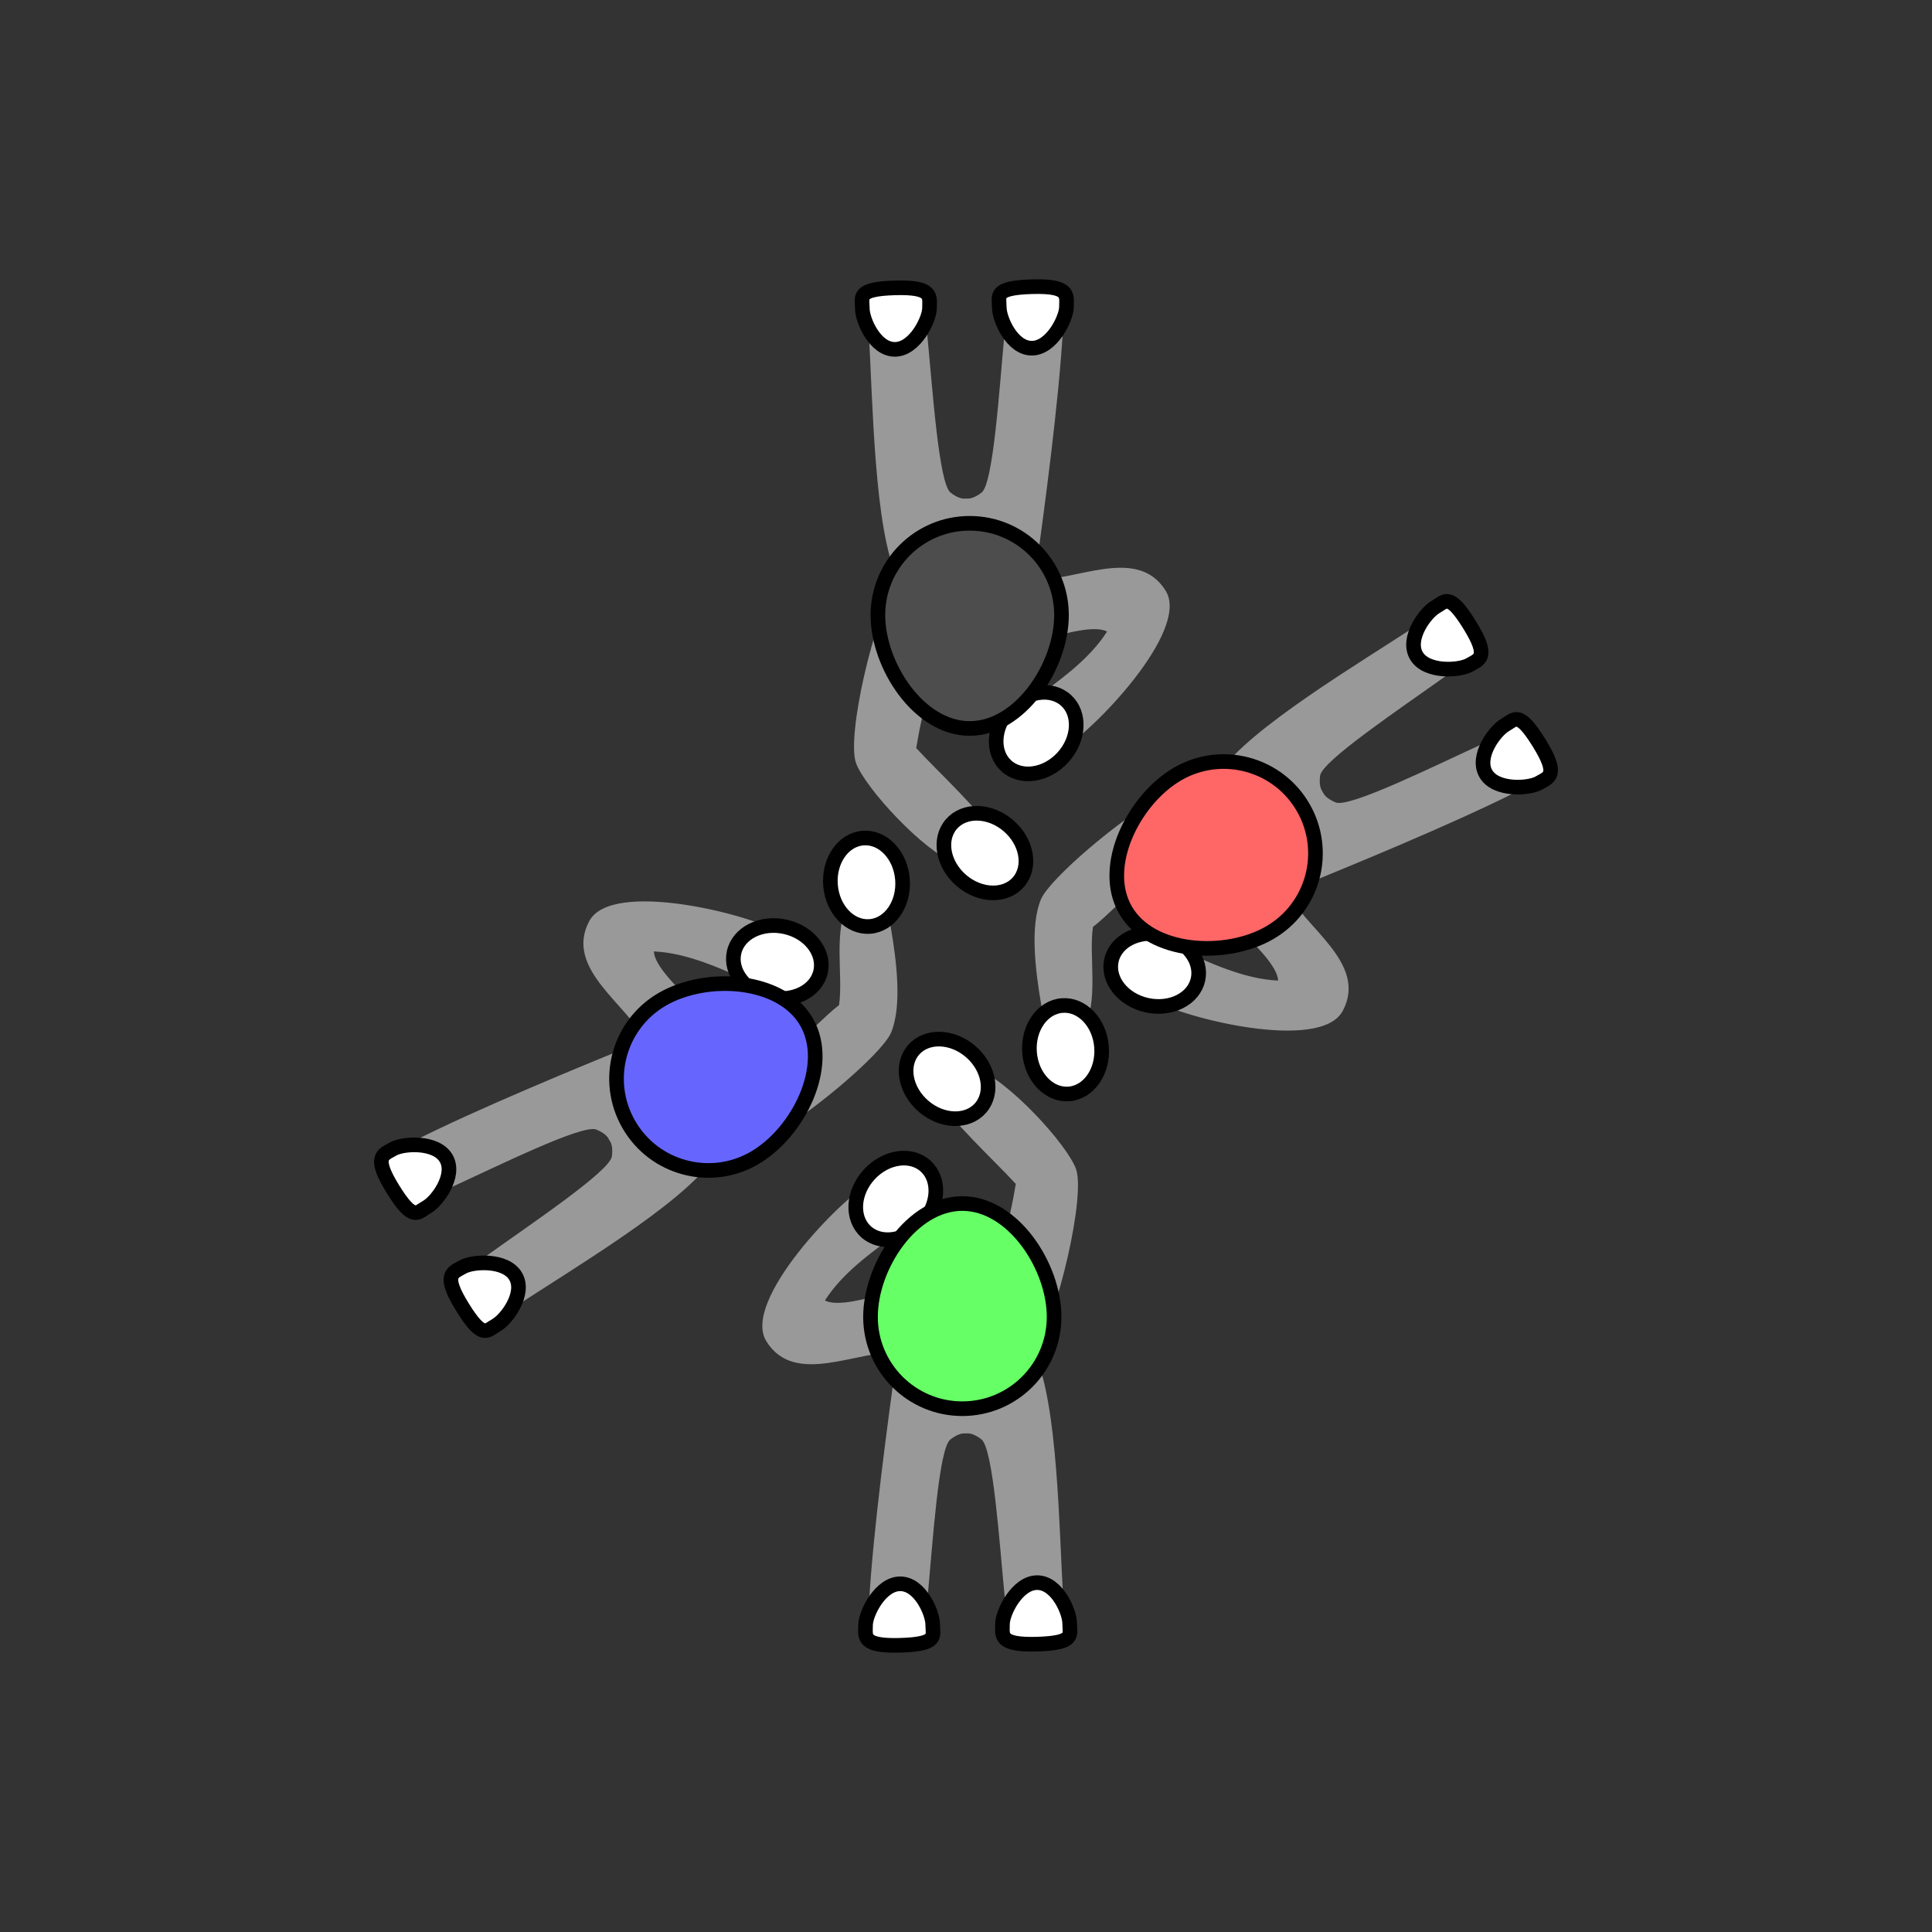 <?xml version="1.0" encoding="UTF-8" standalone="no"?>
<!-- Created with Inkscape (http://www.inkscape.org/) -->

<svg
   width="35mm"
   height="35mm"
   viewBox="0 0 35 35"
   version="1.1"
   id="svg1"
   xml:space="preserve"
   inkscape:version="1.4 (e7c3feb100, 2024-10-09)"
   sodipodi:docname="22_v1_inter.svg"
   xmlns:inkscape="http://www.inkscape.org/namespaces/inkscape"
   xmlns:sodipodi="http://sodipodi.sourceforge.net/DTD/sodipodi-0.dtd"
   xmlns="http://www.w3.org/2000/svg"
   xmlns:svg="http://www.w3.org/2000/svg"><rect x="0" y="0" width="35" height="35" fill="#333333" stroke="none"/><sodipodi:namedview
     id="namedview1"
     pagecolor="#ffffff"
     bordercolor="#000000"
     borderopacity="0.25"
     inkscape:showpageshadow="2"
     inkscape:pageopacity="0.0"
     inkscape:pagecheckerboard="0"
     inkscape:deskcolor="#d1d1d1"
     inkscape:document-units="mm"
     inkscape:zoom="4.2968333"
     inkscape:cx="71.098872"
     inkscape:cy="103.33191"
     inkscape:window-width="1290"
     inkscape:window-height="1023"
     inkscape:window-x="0"
     inkscape:window-y="0"
     inkscape:window-maximized="0"
     inkscape:current-layer="layer1"><sodipodi:guide
       position="0.174,17.54"
       orientation="0,132.283"
       id="guide5"
       inkscape:locked="false" /><sodipodi:guide
       position="35,35"
       orientation="132.283,0"
       id="guide6"
       inkscape:locked="false" /><sodipodi:guide
       position="17.504,35.914"
       orientation="-132.283,0"
       id="guide8"
       inkscape:locked="false" /></sodipodi:namedview><defs
     id="defs1"><inkscape:path-effect
       effect="mirror_symmetry"
       start_point="17.298,16.235"
       end_point="17.313,7.81"
       center_point="17.306,12.023"
       id="path-effect5"
       is_visible="true"
       lpeversion="1.2"
       lpesatellites=""
       mode="free"
       discard_orig_path="false"
       fuse_paths="true"
       oposite_fuse="false"
       split_items="false"
       split_open="false"
       link_styles="false" /><inkscape:path-effect
       effect="mirror_symmetry"
       start_point="17.298,16.235"
       end_point="17.313,7.81"
       center_point="17.306,12.023"
       id="path-effect5-7"
       is_visible="true"
       lpeversion="1.2"
       lpesatellites=""
       mode="free"
       discard_orig_path="false"
       fuse_paths="true"
       oposite_fuse="false"
       split_items="false"
       split_open="false"
       link_styles="false" /><inkscape:path-effect
       effect="mirror_symmetry"
       start_point="17.298,16.235"
       end_point="17.313,7.81"
       center_point="17.306,12.023"
       id="path-effect5-6"
       is_visible="true"
       lpeversion="1.2"
       lpesatellites=""
       mode="free"
       discard_orig_path="false"
       fuse_paths="true"
       oposite_fuse="false"
       split_items="false"
       split_open="false"
       link_styles="false" /><inkscape:path-effect
       effect="mirror_symmetry"
       start_point="17.298,16.235"
       end_point="17.313,7.81"
       center_point="17.306,12.023"
       id="path-effect5-3"
       is_visible="true"
       lpeversion="1.2"
       lpesatellites=""
       mode="free"
       discard_orig_path="false"
       fuse_paths="true"
       oposite_fuse="false"
       split_items="false"
       split_open="false"
       link_styles="false" /><inkscape:path-effect
       effect="mirror_symmetry"
       start_point="17.298,16.235"
       end_point="17.313,7.81"
       center_point="17.306,12.023"
       id="path-effect5-66"
       is_visible="true"
       lpeversion="1.2"
       lpesatellites=""
       mode="free"
       discard_orig_path="false"
       fuse_paths="true"
       oposite_fuse="false"
       split_items="false"
       split_open="false"
       link_styles="false" /><inkscape:path-effect
       effect="mirror_symmetry"
       start_point="17.298,16.235"
       end_point="17.313,7.81"
       center_point="17.306,12.023"
       id="path-effect5-4"
       is_visible="true"
       lpeversion="1.2"
       lpesatellites=""
       mode="free"
       discard_orig_path="false"
       fuse_paths="true"
       oposite_fuse="false"
       split_items="false"
       split_open="false"
       link_styles="false" /><inkscape:path-effect
       effect="mirror_symmetry"
       start_point="17.298,16.235"
       end_point="17.313,7.81"
       center_point="17.306,12.023"
       id="path-effect5-4-7"
       is_visible="true"
       lpeversion="1.2"
       lpesatellites=""
       mode="free"
       discard_orig_path="false"
       fuse_paths="true"
       oposite_fuse="false"
       split_items="false"
       split_open="false"
       link_styles="false" /><inkscape:path-effect
       effect="mirror_symmetry"
       start_point="17.298,16.235"
       end_point="17.313,7.81"
       center_point="17.306,12.023"
       id="path-effect5-41"
       is_visible="true"
       lpeversion="1.2"
       lpesatellites=""
       mode="free"
       discard_orig_path="false"
       fuse_paths="true"
       oposite_fuse="false"
       split_items="false"
       split_open="false"
       link_styles="false" /><inkscape:path-effect
       effect="mirror_symmetry"
       start_point="17.298,16.235"
       end_point="17.313,7.81"
       center_point="17.306,12.023"
       id="path-effect5-4-0"
       is_visible="true"
       lpeversion="1.2"
       lpesatellites=""
       mode="free"
       discard_orig_path="false"
       fuse_paths="true"
       oposite_fuse="false"
       split_items="false"
       split_open="false"
       link_styles="false" /><inkscape:path-effect
       effect="mirror_symmetry"
       start_point="17.494,16.3"
       end_point="17.509,7.876"
       center_point="17.502,12.088"
       id="path-effect5-4-0-9"
       is_visible="true"
       lpeversion="1.2"
       lpesatellites=""
       mode="free"
       discard_orig_path="false"
       fuse_paths="true"
       oposite_fuse="false"
       split_items="false"
       split_open="false"
       link_styles="false" /><inkscape:path-effect
       effect="mirror_symmetry"
       start_point="17.298,16.235"
       end_point="17.313,7.81"
       center_point="17.306,12.023"
       id="path-effect5-4-0-0"
       is_visible="true"
       lpeversion="1.2"
       lpesatellites=""
       mode="free"
       discard_orig_path="false"
       fuse_paths="true"
       oposite_fuse="false"
       split_items="false"
       split_open="false"
       link_styles="false" /><inkscape:path-effect
       effect="mirror_symmetry"
       start_point="17.494,16.3"
       end_point="17.509,7.876"
       center_point="17.502,12.088"
       id="path-effect5-4-0-9-7"
       is_visible="true"
       lpeversion="1.2"
       lpesatellites=""
       mode="free"
       discard_orig_path="false"
       fuse_paths="true"
       oposite_fuse="false"
       split_items="false"
       split_open="false"
       link_styles="false" /><inkscape:path-effect
       effect="mirror_symmetry"
       start_point="17.494,16.3"
       end_point="17.509,7.876"
       center_point="17.502,12.088"
       id="path-effect5-4-0-9-3"
       is_visible="true"
       lpeversion="1.2"
       lpesatellites=""
       mode="free"
       discard_orig_path="false"
       fuse_paths="true"
       oposite_fuse="false"
       split_items="false"
       split_open="false"
       link_styles="false" /><inkscape:path-effect
       effect="mirror_symmetry"
       start_point="17.298,16.235"
       end_point="17.313,7.81"
       center_point="17.306,12.023"
       id="path-effect5-61"
       is_visible="true"
       lpeversion="1.2"
       lpesatellites=""
       mode="free"
       discard_orig_path="false"
       fuse_paths="true"
       oposite_fuse="false"
       split_items="false"
       split_open="false"
       link_styles="false" /><inkscape:path-effect
       effect="mirror_symmetry"
       start_point="17.298,16.235"
       end_point="17.313,7.81"
       center_point="17.306,12.023"
       id="path-effect5-4-3"
       is_visible="true"
       lpeversion="1.2"
       lpesatellites=""
       mode="free"
       discard_orig_path="false"
       fuse_paths="true"
       oposite_fuse="false"
       split_items="false"
       split_open="false"
       link_styles="false" /></defs><g
     inkscape:label="Layer 1"
     inkscape:groupmode="layer"
     id="layer1"><path
       style="fill:#999999;fill-opacity:1;stroke:none;stroke-width:0.265;stroke-dasharray:none;stroke-opacity:1"
       d="m 16.254,29.261 c -0.262,0.004 -0.518,-0.082 -0.508,-0.262 0.072,-1.252 0.323,-3.161 0.51,-4.482 -0.676,-0.089 -1.853,0.625 -2.374,-0.22 -0.452,-0.732 1.364,-2.589 1.863,-2.851 0.249,-0.131 0.807,0.679 0.566,0.858 -0.459,0.34 -1.034,0.73 -1.367,1.256 0.459,0.231 2.023,-0.561 2.55,-0.343 0.588,-0.005 0.808,-1.176 0.908,-1.769 -0.412,-0.449 -1.174,-1.138 -1.514,-1.685 0.147,-0.315 0.484,-0.521 0.788,-0.409 0.593,0.218 1.649,1.37 1.816,1.821 0.177,0.479 -0.321,2.654 -0.756,3.335 0.432,0.904 0.45,3.23 0.527,4.482 0.022,0.359 -1.022,0.346 -1.057,-0.012 -0.101,-1.03 -0.213,-2.744 -0.428,-2.906 -0.121,-0.092 -0.211,-0.116 -0.279,-0.105 -0.068,-0.01 -0.16,0.015 -0.281,0.107 -0.214,0.163 -0.321,1.876 -0.418,2.906 -0.017,0.179 -0.285,0.273 -0.547,0.277 z"
       id="path4-4-5-5-1-3-3-0"
       sodipodi:nodetypes="ssccssccccsscscscssss" /><ellipse
       style="fill:#ffffff;fill-opacity:1;stroke:#000000;stroke-width:0.265;stroke-dasharray:none;stroke-opacity:1"
       id="path1-7-2-9-9-1-6-1-2-3-6-7-0"
       cx="-26.628"
       cy="-5.102"
       rx="0.654"
       ry="0.803"
       transform="rotate(-137.613)" /><path
       id="path1-7-1-2-6-5-0-1-6-3"
       style="fill:#ffffff;stroke:#000000;stroke-width:0.265;stroke-dasharray:none"
       d="m 16.897,29.43 c 1e-6,-0.207 -0.228,-0.738 -0.589,-0.738 -0.361,1e-6 -0.628,0.542 -0.628,0.749 -1e-6,0.207 -0.07,0.386 0.628,0.365 0.698,-0.021 0.589,-0.168 0.589,-0.375 z"
       sodipodi:nodetypes="ssszs" /><path
       id="path1-7-1-9-0-2-6-6-8-1-4"
       style="fill:#ffffff;stroke:#000000;stroke-width:0.265;stroke-dasharray:none"
       d="m 19.378,29.409 c 1e-6,-0.207 -0.228,-0.738 -0.589,-0.738 -0.361,-10e-7 -0.628,0.542 -0.628,0.749 -2e-6,0.207 -0.07,0.386 0.628,0.365 0.698,-0.021 0.589,-0.168 0.589,-0.375 z"
       sodipodi:nodetypes="ssszs" /><path
       id="path1-9-9-6-5-9"
       style="fill:#66ff66;fill-opacity:1;stroke:#000000;stroke-width:0.265"
       d="m 15.77,23.857 c 1e-6,-0.918 0.744,-2.054 1.663,-2.054 0.918,-1e-6 1.663,1.136 1.663,2.054 0,0.918 -0.744,1.663 -1.663,1.663 -0.918,1e-6 -1.663,-0.744 -1.663,-1.663 z"
       sodipodi:nodetypes="zzzzz" /><ellipse
       style="fill:#ffffff;fill-opacity:1;stroke:#000000;stroke-width:0.265;stroke-dasharray:none;stroke-opacity:1"
       id="path1-7-2-9-9-1-3-9-9-8-5-4-0-2"
       cx="3.617"
       cy="-25.755"
       rx="0.654"
       ry="0.803"
       transform="rotate(130.728)" /><path
       style="fill:#999999;fill-opacity:1;stroke:none;stroke-width:0.265;stroke-dasharray:none;stroke-opacity:1"
       d="m 7.563,21.222 c -0.135,-0.225 -0.188,-0.49 -0.027,-0.571 1.121,-0.563 2.899,-1.3 4.137,-1.8 -0.26,-0.63 -1.467,-1.292 -0.997,-2.166 0.408,-0.758 2.924,-0.113 3.4,0.188 0.238,0.15 -0.185,1.039 -0.46,0.919 -0.524,-0.227 -1.149,-0.53 -1.771,-0.556 0.03,0.513 1.498,1.471 1.572,2.037 0.299,0.507 1.331,-0.724 1.783,-1.065 0.081,-0.541 -0.118,-1.341 0.186,-1.909 0.347,-0.03 0.693,0.158 0.748,0.478 0.107,0.623 0.212,1.444 0.008,1.932 -0.196,0.472 -2.417,2.322 -3.224,2.286 -0.567,0.826 -2.572,2.005 -3.618,2.698 -0.299,0.198 -0.81,-0.712 -0.518,-0.921 0.841,-0.602 2.269,-1.557 2.303,-1.824 0.019,-0.151 -0.005,-0.241 -0.048,-0.295 -0.025,-0.064 -0.093,-0.131 -0.234,-0.19 -0.248,-0.103 -1.785,0.66 -2.726,1.091 -0.163,0.075 -0.379,-0.11 -0.514,-0.335 z"
       id="path4-4-5-5-1-3"
       sodipodi:nodetypes="ssccssccccsscscscssss" /><ellipse
       style="fill:#ffffff;fill-opacity:1;stroke:#000000;stroke-width:0.265;stroke-dasharray:none;stroke-opacity:1"
       id="path1-7-2-9-9-1-6-1-2-3-6"
       cx="-14.002"
       cy="17.493"
       rx="0.654"
       ry="0.803"
       transform="rotate(-77.613)" /><path
       id="path1-7-1-2-6-5-0-1"
       style="fill:#ffffff;stroke:#000000;stroke-width:0.265;stroke-dasharray:none"
       d="M 7.738,21.864 C 7.917,21.761 8.263,21.298 8.083,20.985 7.902,20.672 7.3,20.712 7.12,20.816 c -0.179,0.104 -0.369,0.132 -0.002,0.726 0.368,0.594 0.44,0.426 0.619,0.322 z"
       sodipodi:nodetypes="ssszs" /><path
       id="path1-7-1-9-0-2-6-6-8"
       style="fill:#ffffff;stroke:#000000;stroke-width:0.265;stroke-dasharray:none"
       d="M 8.997,24.002 C 9.177,23.898 9.523,23.436 9.342,23.123 9.162,22.81 8.559,22.85 8.38,22.954 c -0.179,0.104 -0.369,0.132 -0.002,0.726 0.368,0.594 0.44,0.426 0.619,0.322 z"
       sodipodi:nodetypes="ssszs" /><path
       id="path1-9-9-6"
       style="fill:#6666ff;fill-opacity:1;stroke:#000000;stroke-width:0.265"
       d="m 12.001,18.101 c 0.795,-0.459 2.151,-0.383 2.61,0.413 0.459,0.795 -0.153,2.008 -0.948,2.467 -0.795,0.459 -1.812,0.187 -2.271,-0.609 -0.459,-0.795 -0.187,-1.812 0.609,-2.271 z"
       sodipodi:nodetypes="zzzzz" /><ellipse
       style="fill:#ffffff;fill-opacity:1;stroke:#000000;stroke-width:0.265;stroke-dasharray:none;stroke-opacity:1"
       id="path1-7-2-9-9-1-3-9-9-8-5-4"
       cx="-14.463"
       cy="-17.108"
       rx="0.654"
       ry="0.803"
       transform="rotate(175.728)" /><path
       style="fill:#999999;fill-opacity:1;stroke:none;stroke-width:0.265;stroke-dasharray:none;stroke-opacity:1"
       d="m 18.746,5.739 c 0.262,-0.004 0.518,0.082 0.508,0.262 -0.072,1.252 -0.323,3.161 -0.51,4.482 0.676,0.089 1.853,-0.625 2.374,0.22 0.452,0.732 -1.364,2.589 -1.863,2.851 -0.249,0.131 -0.807,-0.679 -0.566,-0.858 0.459,-0.34 1.034,-0.73 1.367,-1.256 -0.459,-0.231 -2.023,0.561 -2.55,0.343 -0.588,0.005 -0.808,1.176 -0.908,1.769 0.412,0.449 1.174,1.138 1.514,1.685 -0.147,0.315 -0.484,0.521 -0.788,0.409 -0.593,-0.218 -1.649,-1.37 -1.816,-1.821 -0.177,-0.479 0.321,-2.654 0.756,-3.335 -0.432,-0.904 -0.45,-3.23 -0.527,-4.482 -0.022,-0.359 1.022,-0.346 1.057,0.012 0.101,1.03 0.213,2.744 0.428,2.906 0.121,0.092 0.211,0.116 0.279,0.105 0.068,0.01 0.16,-0.015 0.281,-0.107 0.214,-0.163 0.321,-1.876 0.418,-2.906 0.017,-0.179 0.285,-0.273 0.547,-0.277 z"
       id="path4-4-5-5-1-3-3"
       sodipodi:nodetypes="ssccssccccsscscscssss" /><ellipse
       style="fill:#ffffff;fill-opacity:1;stroke:#000000;stroke-width:0.265;stroke-dasharray:none;stroke-opacity:1"
       id="path1-7-2-9-9-1-6-1-2-3-6-7"
       cx="22.818"
       cy="-2.845"
       rx="0.654"
       ry="0.803"
       transform="rotate(42.387)" /><path
       id="path1-7-1-2-6-5-0-1-6"
       style="fill:#ffffff;stroke:#000000;stroke-width:0.265;stroke-dasharray:none"
       d="m 18.103,5.57 c -1e-6,0.207 0.228,0.738 0.589,0.738 0.361,-1e-6 0.628,-0.542 0.628,-0.749 10e-7,-0.207 0.07,-0.386 -0.628,-0.365 -0.698,0.021 -0.589,0.168 -0.589,0.375 z"
       sodipodi:nodetypes="ssszs" /><path
       id="path1-7-1-9-0-2-6-6-8-1"
       style="fill:#ffffff;stroke:#000000;stroke-width:0.265;stroke-dasharray:none"
       d="m 15.622,5.591 c -10e-7,0.207 0.228,0.738 0.589,0.738 0.361,1e-6 0.628,-0.542 0.628,-0.749 2e-6,-0.207 0.07,-0.386 -0.628,-0.365 -0.698,0.021 -0.589,0.168 -0.589,0.375 z"
       sodipodi:nodetypes="ssszs" /><path
       id="path1-9-9-6-5"
       style="fill:#4d4d4d;fill-opacity:1;stroke:#000000;stroke-width:0.265"
       d="m 19.23,11.143 c -1e-6,0.918 -0.744,2.054 -1.663,2.054 -0.918,10e-7 -1.663,-1.136 -1.663,-2.054 0,-0.918 0.744,-1.663 1.663,-1.663 0.918,-1e-6 1.663,0.744 1.663,1.663 z"
       sodipodi:nodetypes="zzzzz" /><path
       style="fill:#999999;fill-opacity:1;stroke:none;stroke-width:0.265;stroke-dasharray:none;stroke-opacity:1"
       d="m 27.437,13.778 c 0.135,0.225 0.188,0.49 0.027,0.571 -1.121,0.563 -2.899,1.3 -4.137,1.8 0.26,0.63 1.467,1.292 0.997,2.166 -0.408,0.758 -2.924,0.113 -3.4,-0.188 -0.238,-0.15 0.185,-1.039 0.46,-0.919 0.524,0.227 1.149,0.53 1.771,0.556 -0.03,-0.513 -1.498,-1.471 -1.572,-2.037 -0.299,-0.507 -1.331,0.724 -1.783,1.065 -0.081,0.541 0.118,1.341 -0.186,1.909 -0.347,0.03 -0.693,-0.158 -0.748,-0.478 -0.107,-0.623 -0.212,-1.444 -0.008,-1.932 0.196,-0.472 2.417,-2.322 3.224,-2.286 0.567,-0.826 2.572,-2.005 3.618,-2.698 0.299,-0.198 0.81,0.712 0.518,0.921 -0.841,0.602 -2.269,1.557 -2.303,1.824 -0.019,0.151 0.005,0.241 0.048,0.295 0.025,0.064 0.093,0.131 0.234,0.19 0.248,0.103 1.785,-0.66 2.726,-1.091 0.163,-0.075 0.379,0.11 0.514,0.335 z"
       id="path4-4-5-5-1-3-6"
       sodipodi:nodetypes="ssccssccccsscscscssss" /><ellipse
       style="fill:#ffffff;fill-opacity:1;stroke:#000000;stroke-width:0.265;stroke-dasharray:none;stroke-opacity:1"
       id="path1-7-2-9-9-1-6-1-2-3-6-9"
       cx="12.675"
       cy="-24.201"
       rx="0.654"
       ry="0.803"
       transform="rotate(102.387)" /><path
       id="path1-7-1-2-6-5-0-1-1"
       style="fill:#ffffff;stroke:#000000;stroke-width:0.265;stroke-dasharray:none"
       d="m 27.262,13.136 c -0.179,0.104 -0.525,0.566 -0.345,0.879 0.181,0.313 0.783,0.273 0.963,0.169 0.179,-0.104 0.369,-0.132 0.002,-0.726 -0.368,-0.594 -0.44,-0.426 -0.619,-0.322 z"
       sodipodi:nodetypes="ssszs" /><path
       id="path1-7-1-9-0-2-6-6-8-0"
       style="fill:#ffffff;stroke:#000000;stroke-width:0.265;stroke-dasharray:none"
       d="m 26.003,10.998 c -0.179,0.104 -0.525,0.566 -0.345,0.879 0.181,0.313 0.783,0.273 0.963,0.169 0.179,-0.104 0.369,-0.132 0.002,-0.726 -0.368,-0.594 -0.44,-0.426 -0.619,-0.322 z"
       sodipodi:nodetypes="ssszs" /><path
       id="path1-9-9-6-4"
       style="fill:#ff6666;fill-opacity:1;stroke:#000000;stroke-width:0.265"
       d="m 22.999,16.899 c -0.795,0.459 -2.151,0.383 -2.61,-0.413 -0.459,-0.795 0.153,-2.008 0.948,-2.467 0.795,-0.459 1.812,-0.187 2.271,0.609 0.459,0.795 0.187,1.812 -0.609,2.271 z"
       sodipodi:nodetypes="zzzzz" /><ellipse
       style="fill:#ffffff;fill-opacity:1;stroke:#000000;stroke-width:0.265;stroke-dasharray:none;stroke-opacity:1"
       id="path1-7-2-9-9-1-3-9-9-8-5-4-2"
       cx="17.833"
       cy="20.402"
       rx="0.654"
       ry="0.803"
       transform="rotate(-4.272)" /><ellipse
       style="fill:#ffffff;fill-opacity:1;stroke:#000000;stroke-width:0.265;stroke-dasharray:none;stroke-opacity:1"
       id="path1-7-2-9-9-1-3-9-9-8-5-4-0"
       cx="-0.07"
       cy="23.605"
       rx="0.654"
       ry="0.803"
       transform="rotate(-49.272)" /></g></svg>
